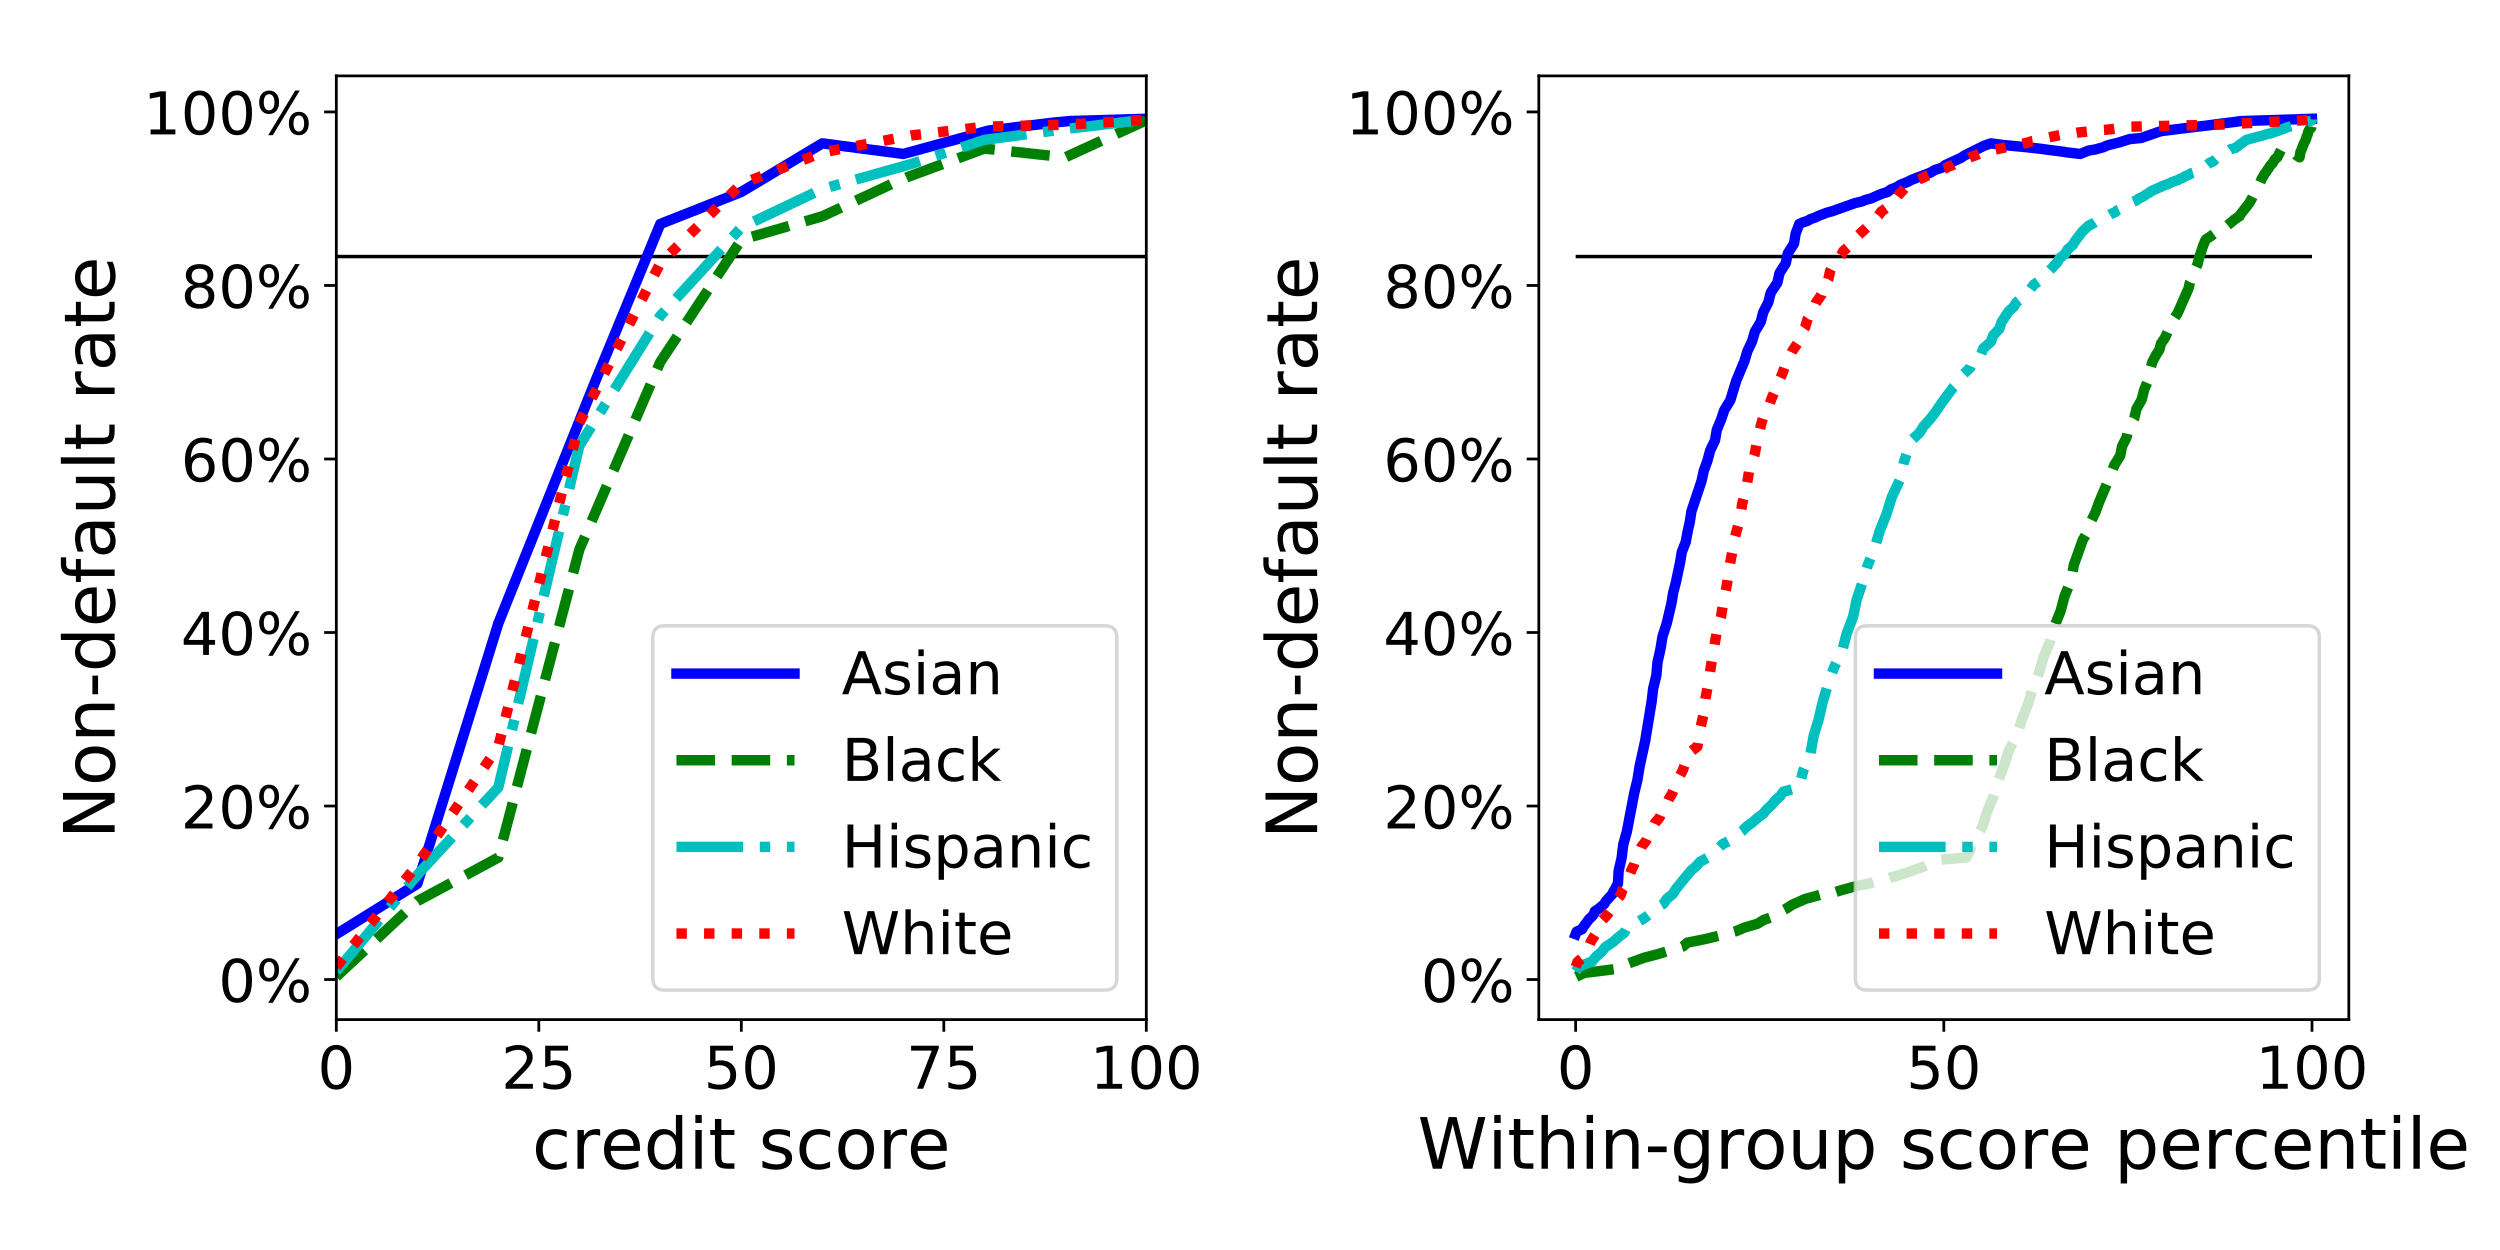 <?xml version="1.0" encoding="utf-8" standalone="no"?>
<!DOCTYPE svg PUBLIC "-//W3C//DTD SVG 1.1//EN"
  "http://www.w3.org/Graphics/SVG/1.1/DTD/svg11.dtd">
<!-- Created with matplotlib (http://matplotlib.org/) -->
<svg height="360pt" version="1.1" viewBox="0 0 720 360" width="720pt" xmlns="http://www.w3.org/2000/svg" xmlns:xlink="http://www.w3.org/1999/xlink">
 <defs>
  <style type="text/css">
*{stroke-linecap:butt;stroke-linejoin:round;}
  </style>
 </defs>
 <g id="figure_1">
  <g id="patch_1">
   <path d="M 0 360 
L 720 360 
L 720 0 
L 0 0 
z
" style="fill:#ffffff;"/>
  </g>
  <g id="axes_1">
   <g id="patch_2">
    <path d="M 96.86 293.64 
L 330.135 293.64 
L 330.135 21.86 
L 96.86 21.86 
z
" style="fill:#ffffff;"/>
   </g>
   <g id="matplotlib.axis_1">
    <g id="xtick_1">
     <g id="line2d_1">
      <defs>
       <path d="M 0 0 
L 0 3.5 
" id="maacdd366bd" style="stroke:#000000;stroke-width:0.8;"/>
      </defs>
      <g>
       <use style="stroke:#000000;stroke-width:0.8;" x="96.86" xlink:href="#maacdd366bd" y="293.64"/>
      </g>
     </g>
     <g id="text_1">
      <!-- 0 -->
      <defs>
       <path d="M 31.781 66.406 
Q 24.172 66.406 20.328 58.906 
Q 16.5 51.422 16.5 36.375 
Q 16.5 21.391 20.328 13.891 
Q 24.172 6.391 31.781 6.391 
Q 39.453 6.391 43.281 13.891 
Q 47.125 21.391 47.125 36.375 
Q 47.125 51.422 43.281 58.906 
Q 39.453 66.406 31.781 66.406 
z
M 31.781 74.219 
Q 44.047 74.219 50.516 64.516 
Q 56.984 54.828 56.984 36.375 
Q 56.984 17.969 50.516 8.266 
Q 44.047 -1.422 31.781 -1.422 
Q 19.531 -1.422 13.062 8.266 
Q 6.594 17.969 6.594 36.375 
Q 6.594 54.828 13.062 64.516 
Q 19.531 74.219 31.781 74.219 
z
" id="DejaVuSans-30"/>
      </defs>
      <g transform="translate(91.452 313.557)scale(0.17 -0.17)">
       <use xlink:href="#DejaVuSans-30"/>
      </g>
     </g>
    </g>
    <g id="xtick_2">
     <g id="line2d_2">
      <g>
       <use style="stroke:#000000;stroke-width:0.8;" x="155.179" xlink:href="#maacdd366bd" y="293.64"/>
      </g>
     </g>
     <g id="text_2">
      <!-- 25 -->
      <defs>
       <path d="M 19.188 8.297 
L 53.609 8.297 
L 53.609 0 
L 7.328 0 
L 7.328 8.297 
Q 12.938 14.109 22.625 23.891 
Q 32.328 33.688 34.812 36.531 
Q 39.547 41.844 41.422 45.531 
Q 43.312 49.219 43.312 52.781 
Q 43.312 58.594 39.234 62.25 
Q 35.156 65.922 28.609 65.922 
Q 23.969 65.922 18.812 64.312 
Q 13.672 62.703 7.812 59.422 
L 7.812 69.391 
Q 13.766 71.781 18.938 73 
Q 24.125 74.219 28.422 74.219 
Q 39.75 74.219 46.484 68.547 
Q 53.219 62.891 53.219 53.422 
Q 53.219 48.922 51.531 44.891 
Q 49.859 40.875 45.406 35.406 
Q 44.188 33.984 37.641 27.219 
Q 31.109 20.453 19.188 8.297 
z
" id="DejaVuSans-32"/>
       <path d="M 10.797 72.906 
L 49.516 72.906 
L 49.516 64.594 
L 19.828 64.594 
L 19.828 46.734 
Q 21.969 47.469 24.109 47.828 
Q 26.266 48.188 28.422 48.188 
Q 40.625 48.188 47.75 41.5 
Q 54.891 34.812 54.891 23.391 
Q 54.891 11.625 47.562 5.094 
Q 40.234 -1.422 26.906 -1.422 
Q 22.312 -1.422 17.547 -0.641 
Q 12.797 0.141 7.719 1.703 
L 7.719 11.625 
Q 12.109 9.234 16.797 8.062 
Q 21.484 6.891 26.703 6.891 
Q 35.156 6.891 40.078 11.328 
Q 45.016 15.766 45.016 23.391 
Q 45.016 31 40.078 35.438 
Q 35.156 39.891 26.703 39.891 
Q 22.75 39.891 18.812 39.016 
Q 14.891 38.141 10.797 36.281 
z
" id="DejaVuSans-35"/>
      </defs>
      <g transform="translate(144.363 313.557)scale(0.17 -0.17)">
       <use xlink:href="#DejaVuSans-32"/>
       <use x="63.623" xlink:href="#DejaVuSans-35"/>
      </g>
     </g>
    </g>
    <g id="xtick_3">
     <g id="line2d_3">
      <g>
       <use style="stroke:#000000;stroke-width:0.8;" x="213.498" xlink:href="#maacdd366bd" y="293.64"/>
      </g>
     </g>
     <g id="text_3">
      <!-- 50 -->
      <g transform="translate(202.681 313.557)scale(0.17 -0.17)">
       <use xlink:href="#DejaVuSans-35"/>
       <use x="63.623" xlink:href="#DejaVuSans-30"/>
      </g>
     </g>
    </g>
    <g id="xtick_4">
     <g id="line2d_4">
      <g>
       <use style="stroke:#000000;stroke-width:0.8;" x="271.817" xlink:href="#maacdd366bd" y="293.64"/>
      </g>
     </g>
     <g id="text_4">
      <!-- 75 -->
      <defs>
       <path d="M 8.203 72.906 
L 55.078 72.906 
L 55.078 68.703 
L 28.609 0 
L 18.312 0 
L 43.219 64.594 
L 8.203 64.594 
z
" id="DejaVuSans-37"/>
      </defs>
      <g transform="translate(261 313.557)scale(0.17 -0.17)">
       <use xlink:href="#DejaVuSans-37"/>
       <use x="63.623" xlink:href="#DejaVuSans-35"/>
      </g>
     </g>
    </g>
    <g id="xtick_5">
     <g id="line2d_5">
      <g>
       <use style="stroke:#000000;stroke-width:0.8;" x="330.135" xlink:href="#maacdd366bd" y="293.64"/>
      </g>
     </g>
     <g id="text_5">
      <!-- 100 -->
      <defs>
       <path d="M 12.406 8.297 
L 28.516 8.297 
L 28.516 63.922 
L 10.984 60.406 
L 10.984 69.391 
L 28.422 72.906 
L 38.281 72.906 
L 38.281 8.297 
L 54.391 8.297 
L 54.391 0 
L 12.406 0 
z
" id="DejaVuSans-31"/>
      </defs>
      <g transform="translate(313.911 313.557)scale(0.17 -0.17)">
       <use xlink:href="#DejaVuSans-31"/>
       <use x="63.623" xlink:href="#DejaVuSans-30"/>
       <use x="127.246" xlink:href="#DejaVuSans-30"/>
      </g>
     </g>
    </g>
    <g id="text_6">
     <!-- credit score -->
     <defs>
      <path d="M 48.781 52.594 
L 48.781 44.188 
Q 44.969 46.297 41.141 47.344 
Q 37.312 48.391 33.406 48.391 
Q 24.656 48.391 19.812 42.844 
Q 14.984 37.312 14.984 27.297 
Q 14.984 17.281 19.812 11.734 
Q 24.656 6.203 33.406 6.203 
Q 37.312 6.203 41.141 7.25 
Q 44.969 8.297 48.781 10.406 
L 48.781 2.094 
Q 45.016 0.344 40.984 -0.531 
Q 36.969 -1.422 32.422 -1.422 
Q 20.062 -1.422 12.781 6.344 
Q 5.516 14.109 5.516 27.297 
Q 5.516 40.672 12.859 48.328 
Q 20.219 56 33.016 56 
Q 37.156 56 41.109 55.141 
Q 45.062 54.297 48.781 52.594 
z
" id="DejaVuSans-63"/>
      <path d="M 41.109 46.297 
Q 39.594 47.172 37.812 47.578 
Q 36.031 48 33.891 48 
Q 26.266 48 22.188 43.047 
Q 18.109 38.094 18.109 28.812 
L 18.109 0 
L 9.078 0 
L 9.078 54.688 
L 18.109 54.688 
L 18.109 46.188 
Q 20.953 51.172 25.484 53.578 
Q 30.031 56 36.531 56 
Q 37.453 56 38.578 55.875 
Q 39.703 55.766 41.062 55.516 
z
" id="DejaVuSans-72"/>
      <path d="M 56.203 29.594 
L 56.203 25.203 
L 14.891 25.203 
Q 15.484 15.922 20.484 11.062 
Q 25.484 6.203 34.422 6.203 
Q 39.594 6.203 44.453 7.469 
Q 49.312 8.734 54.109 11.281 
L 54.109 2.781 
Q 49.266 0.734 44.188 -0.344 
Q 39.109 -1.422 33.891 -1.422 
Q 20.797 -1.422 13.156 6.188 
Q 5.516 13.812 5.516 26.812 
Q 5.516 40.234 12.766 48.109 
Q 20.016 56 32.328 56 
Q 43.359 56 49.781 48.891 
Q 56.203 41.797 56.203 29.594 
z
M 47.219 32.234 
Q 47.125 39.594 43.094 43.984 
Q 39.062 48.391 32.422 48.391 
Q 24.906 48.391 20.391 44.141 
Q 15.875 39.891 15.188 32.172 
z
" id="DejaVuSans-65"/>
      <path d="M 45.406 46.391 
L 45.406 75.984 
L 54.391 75.984 
L 54.391 0 
L 45.406 0 
L 45.406 8.203 
Q 42.578 3.328 38.25 0.953 
Q 33.938 -1.422 27.875 -1.422 
Q 17.969 -1.422 11.734 6.484 
Q 5.516 14.406 5.516 27.297 
Q 5.516 40.188 11.734 48.094 
Q 17.969 56 27.875 56 
Q 33.938 56 38.25 53.625 
Q 42.578 51.266 45.406 46.391 
z
M 14.797 27.297 
Q 14.797 17.391 18.875 11.75 
Q 22.953 6.109 30.078 6.109 
Q 37.203 6.109 41.297 11.75 
Q 45.406 17.391 45.406 27.297 
Q 45.406 37.203 41.297 42.844 
Q 37.203 48.484 30.078 48.484 
Q 22.953 48.484 18.875 42.844 
Q 14.797 37.203 14.797 27.297 
z
" id="DejaVuSans-64"/>
      <path d="M 9.422 54.688 
L 18.406 54.688 
L 18.406 0 
L 9.422 0 
z
M 9.422 75.984 
L 18.406 75.984 
L 18.406 64.594 
L 9.422 64.594 
z
" id="DejaVuSans-69"/>
      <path d="M 18.312 70.219 
L 18.312 54.688 
L 36.812 54.688 
L 36.812 47.703 
L 18.312 47.703 
L 18.312 18.016 
Q 18.312 11.328 20.141 9.422 
Q 21.969 7.516 27.594 7.516 
L 36.812 7.516 
L 36.812 0 
L 27.594 0 
Q 17.188 0 13.234 3.875 
Q 9.281 7.766 9.281 18.016 
L 9.281 47.703 
L 2.688 47.703 
L 2.688 54.688 
L 9.281 54.688 
L 9.281 70.219 
z
" id="DejaVuSans-74"/>
      <path id="DejaVuSans-20"/>
      <path d="M 44.281 53.078 
L 44.281 44.578 
Q 40.484 46.531 36.375 47.5 
Q 32.281 48.484 27.875 48.484 
Q 21.188 48.484 17.844 46.438 
Q 14.5 44.391 14.5 40.281 
Q 14.5 37.156 16.891 35.375 
Q 19.281 33.594 26.516 31.984 
L 29.594 31.297 
Q 39.156 29.25 43.188 25.516 
Q 47.219 21.781 47.219 15.094 
Q 47.219 7.469 41.188 3.016 
Q 35.156 -1.422 24.609 -1.422 
Q 20.219 -1.422 15.453 -0.562 
Q 10.688 0.297 5.422 2 
L 5.422 11.281 
Q 10.406 8.688 15.234 7.391 
Q 20.062 6.109 24.812 6.109 
Q 31.156 6.109 34.562 8.281 
Q 37.984 10.453 37.984 14.406 
Q 37.984 18.062 35.516 20.016 
Q 33.062 21.969 24.703 23.781 
L 21.578 24.516 
Q 13.234 26.266 9.516 29.906 
Q 5.812 33.547 5.812 39.891 
Q 5.812 47.609 11.281 51.797 
Q 16.75 56 26.812 56 
Q 31.781 56 36.172 55.266 
Q 40.578 54.547 44.281 53.078 
z
" id="DejaVuSans-73"/>
      <path d="M 30.609 48.391 
Q 23.391 48.391 19.188 42.75 
Q 14.984 37.109 14.984 27.297 
Q 14.984 17.484 19.156 11.844 
Q 23.344 6.203 30.609 6.203 
Q 37.797 6.203 41.984 11.859 
Q 46.188 17.531 46.188 27.297 
Q 46.188 37.016 41.984 42.703 
Q 37.797 48.391 30.609 48.391 
z
M 30.609 56 
Q 42.328 56 49.016 48.375 
Q 55.719 40.766 55.719 27.297 
Q 55.719 13.875 49.016 6.219 
Q 42.328 -1.422 30.609 -1.422 
Q 18.844 -1.422 12.172 6.219 
Q 5.516 13.875 5.516 27.297 
Q 5.516 40.766 12.172 48.375 
Q 18.844 56 30.609 56 
z
" id="DejaVuSans-6f"/>
     </defs>
     <g transform="translate(153.244 336.594)scale(0.204 -0.204)">
      <use xlink:href="#DejaVuSans-63"/>
      <use x="54.98" xlink:href="#DejaVuSans-72"/>
      <use x="96.062" xlink:href="#DejaVuSans-65"/>
      <use x="157.586" xlink:href="#DejaVuSans-64"/>
      <use x="221.062" xlink:href="#DejaVuSans-69"/>
      <use x="248.846" xlink:href="#DejaVuSans-74"/>
      <use x="288.055" xlink:href="#DejaVuSans-20"/>
      <use x="319.842" xlink:href="#DejaVuSans-73"/>
      <use x="371.941" xlink:href="#DejaVuSans-63"/>
      <use x="426.922" xlink:href="#DejaVuSans-6f"/>
      <use x="488.104" xlink:href="#DejaVuSans-72"/>
      <use x="529.186" xlink:href="#DejaVuSans-65"/>
     </g>
    </g>
   </g>
   <g id="matplotlib.axis_2">
    <g id="ytick_1">
     <g id="line2d_6">
      <defs>
       <path d="M 0 0 
L -3.5 0 
" id="m1c678bcb5b" style="stroke:#000000;stroke-width:0.8;"/>
      </defs>
      <g>
       <use style="stroke:#000000;stroke-width:0.8;" x="96.86" xlink:href="#m1c678bcb5b" y="282.111"/>
      </g>
     </g>
     <g id="text_7">
      <!-- 0% -->
      <defs>
       <path d="M 72.703 32.078 
Q 68.453 32.078 66.031 28.469 
Q 63.625 24.859 63.625 18.406 
Q 63.625 12.062 66.031 8.422 
Q 68.453 4.781 72.703 4.781 
Q 76.859 4.781 79.266 8.422 
Q 81.688 12.062 81.688 18.406 
Q 81.688 24.812 79.266 28.438 
Q 76.859 32.078 72.703 32.078 
z
M 72.703 38.281 
Q 80.422 38.281 84.953 32.906 
Q 89.5 27.547 89.5 18.406 
Q 89.5 9.281 84.938 3.922 
Q 80.375 -1.422 72.703 -1.422 
Q 64.891 -1.422 60.344 3.922 
Q 55.812 9.281 55.812 18.406 
Q 55.812 27.594 60.375 32.938 
Q 64.938 38.281 72.703 38.281 
z
M 22.312 68.016 
Q 18.109 68.016 15.688 64.375 
Q 13.281 60.75 13.281 54.391 
Q 13.281 47.953 15.672 44.328 
Q 18.062 40.719 22.312 40.719 
Q 26.562 40.719 28.969 44.328 
Q 31.391 47.953 31.391 54.391 
Q 31.391 60.688 28.953 64.344 
Q 26.516 68.016 22.312 68.016 
z
M 66.406 74.219 
L 74.219 74.219 
L 28.609 -1.422 
L 20.797 -1.422 
z
M 22.312 74.219 
Q 30.031 74.219 34.609 68.875 
Q 39.203 63.531 39.203 54.391 
Q 39.203 45.172 34.641 39.844 
Q 30.078 34.516 22.312 34.516 
Q 14.547 34.516 10.031 39.859 
Q 5.516 45.219 5.516 54.391 
Q 5.516 63.484 10.047 68.844 
Q 14.594 74.219 22.312 74.219 
z
" id="DejaVuSans-25"/>
      </defs>
      <g transform="translate(62.891 288.57)scale(0.17 -0.17)">
       <use xlink:href="#DejaVuSans-30"/>
       <use x="63.623" xlink:href="#DejaVuSans-25"/>
      </g>
     </g>
    </g>
    <g id="ytick_2">
     <g id="line2d_7">
      <g>
       <use style="stroke:#000000;stroke-width:0.8;" x="96.86" xlink:href="#m1c678bcb5b" y="232.137"/>
      </g>
     </g>
     <g id="text_8">
      <!-- 20% -->
      <g transform="translate(52.075 238.595)scale(0.17 -0.17)">
       <use xlink:href="#DejaVuSans-32"/>
       <use x="63.623" xlink:href="#DejaVuSans-30"/>
       <use x="127.246" xlink:href="#DejaVuSans-25"/>
      </g>
     </g>
    </g>
    <g id="ytick_3">
     <g id="line2d_8">
      <g>
       <use style="stroke:#000000;stroke-width:0.8;" x="96.86" xlink:href="#m1c678bcb5b" y="182.162"/>
      </g>
     </g>
     <g id="text_9">
      <!-- 40% -->
      <defs>
       <path d="M 37.797 64.312 
L 12.891 25.391 
L 37.797 25.391 
z
M 35.203 72.906 
L 47.609 72.906 
L 47.609 25.391 
L 58.016 25.391 
L 58.016 17.188 
L 47.609 17.188 
L 47.609 0 
L 37.797 0 
L 37.797 17.188 
L 4.891 17.188 
L 4.891 26.703 
z
" id="DejaVuSans-34"/>
      </defs>
      <g transform="translate(52.075 188.621)scale(0.17 -0.17)">
       <use xlink:href="#DejaVuSans-34"/>
       <use x="63.623" xlink:href="#DejaVuSans-30"/>
       <use x="127.246" xlink:href="#DejaVuSans-25"/>
      </g>
     </g>
    </g>
    <g id="ytick_4">
     <g id="line2d_9">
      <g>
       <use style="stroke:#000000;stroke-width:0.8;" x="96.86" xlink:href="#m1c678bcb5b" y="132.188"/>
      </g>
     </g>
     <g id="text_10">
      <!-- 60% -->
      <defs>
       <path d="M 33.016 40.375 
Q 26.375 40.375 22.484 35.828 
Q 18.609 31.297 18.609 23.391 
Q 18.609 15.531 22.484 10.953 
Q 26.375 6.391 33.016 6.391 
Q 39.656 6.391 43.531 10.953 
Q 47.406 15.531 47.406 23.391 
Q 47.406 31.297 43.531 35.828 
Q 39.656 40.375 33.016 40.375 
z
M 52.594 71.297 
L 52.594 62.312 
Q 48.875 64.062 45.094 64.984 
Q 41.312 65.922 37.594 65.922 
Q 27.828 65.922 22.672 59.328 
Q 17.531 52.734 16.797 39.406 
Q 19.672 43.656 24.016 45.922 
Q 28.375 48.188 33.594 48.188 
Q 44.578 48.188 50.953 41.516 
Q 57.328 34.859 57.328 23.391 
Q 57.328 12.156 50.688 5.359 
Q 44.047 -1.422 33.016 -1.422 
Q 20.359 -1.422 13.672 8.266 
Q 6.984 17.969 6.984 36.375 
Q 6.984 53.656 15.188 63.938 
Q 23.391 74.219 37.203 74.219 
Q 40.922 74.219 44.703 73.484 
Q 48.484 72.75 52.594 71.297 
z
" id="DejaVuSans-36"/>
      </defs>
      <g transform="translate(52.075 138.647)scale(0.17 -0.17)">
       <use xlink:href="#DejaVuSans-36"/>
       <use x="63.623" xlink:href="#DejaVuSans-30"/>
       <use x="127.246" xlink:href="#DejaVuSans-25"/>
      </g>
     </g>
    </g>
    <g id="ytick_5">
     <g id="line2d_10">
      <g>
       <use style="stroke:#000000;stroke-width:0.8;" x="96.86" xlink:href="#m1c678bcb5b" y="82.214"/>
      </g>
     </g>
     <g id="text_11">
      <!-- 80% -->
      <defs>
       <path d="M 31.781 34.625 
Q 24.75 34.625 20.719 30.859 
Q 16.703 27.094 16.703 20.516 
Q 16.703 13.922 20.719 10.156 
Q 24.75 6.391 31.781 6.391 
Q 38.812 6.391 42.859 10.172 
Q 46.922 13.969 46.922 20.516 
Q 46.922 27.094 42.891 30.859 
Q 38.875 34.625 31.781 34.625 
z
M 21.922 38.812 
Q 15.578 40.375 12.031 44.719 
Q 8.5 49.078 8.5 55.328 
Q 8.5 64.062 14.719 69.141 
Q 20.953 74.219 31.781 74.219 
Q 42.672 74.219 48.875 69.141 
Q 55.078 64.062 55.078 55.328 
Q 55.078 49.078 51.531 44.719 
Q 48 40.375 41.703 38.812 
Q 48.828 37.156 52.797 32.312 
Q 56.781 27.484 56.781 20.516 
Q 56.781 9.906 50.312 4.234 
Q 43.844 -1.422 31.781 -1.422 
Q 19.734 -1.422 13.25 4.234 
Q 6.781 9.906 6.781 20.516 
Q 6.781 27.484 10.781 32.312 
Q 14.797 37.156 21.922 38.812 
z
M 18.312 54.391 
Q 18.312 48.734 21.844 45.562 
Q 25.391 42.391 31.781 42.391 
Q 38.141 42.391 41.719 45.562 
Q 45.312 48.734 45.312 54.391 
Q 45.312 60.062 41.719 63.234 
Q 38.141 66.406 31.781 66.406 
Q 25.391 66.406 21.844 63.234 
Q 18.312 60.062 18.312 54.391 
z
" id="DejaVuSans-38"/>
      </defs>
      <g transform="translate(52.075 88.673)scale(0.17 -0.17)">
       <use xlink:href="#DejaVuSans-38"/>
       <use x="63.623" xlink:href="#DejaVuSans-30"/>
       <use x="127.246" xlink:href="#DejaVuSans-25"/>
      </g>
     </g>
    </g>
    <g id="ytick_6">
     <g id="line2d_11">
      <g>
       <use style="stroke:#000000;stroke-width:0.8;" x="96.86" xlink:href="#m1c678bcb5b" y="32.24"/>
      </g>
     </g>
     <g id="text_12">
      <!-- 100% -->
      <g transform="translate(41.259 38.698)scale(0.17 -0.17)">
       <use xlink:href="#DejaVuSans-31"/>
       <use x="63.623" xlink:href="#DejaVuSans-30"/>
       <use x="127.246" xlink:href="#DejaVuSans-30"/>
       <use x="190.869" xlink:href="#DejaVuSans-25"/>
      </g>
     </g>
    </g>
    <g id="text_13">
     <!-- Non-default rate -->
     <defs>
      <path d="M 9.812 72.906 
L 23.094 72.906 
L 55.422 11.922 
L 55.422 72.906 
L 64.984 72.906 
L 64.984 0 
L 51.703 0 
L 19.391 60.984 
L 19.391 0 
L 9.812 0 
z
" id="DejaVuSans-4e"/>
      <path d="M 54.891 33.016 
L 54.891 0 
L 45.906 0 
L 45.906 32.719 
Q 45.906 40.484 42.875 44.328 
Q 39.844 48.188 33.797 48.188 
Q 26.516 48.188 22.312 43.547 
Q 18.109 38.922 18.109 30.906 
L 18.109 0 
L 9.078 0 
L 9.078 54.688 
L 18.109 54.688 
L 18.109 46.188 
Q 21.344 51.125 25.703 53.562 
Q 30.078 56 35.797 56 
Q 45.219 56 50.047 50.172 
Q 54.891 44.344 54.891 33.016 
z
" id="DejaVuSans-6e"/>
      <path d="M 4.891 31.391 
L 31.203 31.391 
L 31.203 23.391 
L 4.891 23.391 
z
" id="DejaVuSans-2d"/>
      <path d="M 37.109 75.984 
L 37.109 68.5 
L 28.516 68.5 
Q 23.688 68.5 21.797 66.547 
Q 19.922 64.594 19.922 59.516 
L 19.922 54.688 
L 34.719 54.688 
L 34.719 47.703 
L 19.922 47.703 
L 19.922 0 
L 10.891 0 
L 10.891 47.703 
L 2.297 47.703 
L 2.297 54.688 
L 10.891 54.688 
L 10.891 58.5 
Q 10.891 67.625 15.141 71.797 
Q 19.391 75.984 28.609 75.984 
z
" id="DejaVuSans-66"/>
      <path d="M 34.281 27.484 
Q 23.391 27.484 19.188 25 
Q 14.984 22.516 14.984 16.5 
Q 14.984 11.719 18.141 8.906 
Q 21.297 6.109 26.703 6.109 
Q 34.188 6.109 38.703 11.406 
Q 43.219 16.703 43.219 25.484 
L 43.219 27.484 
z
M 52.203 31.203 
L 52.203 0 
L 43.219 0 
L 43.219 8.297 
Q 40.141 3.328 35.547 0.953 
Q 30.953 -1.422 24.312 -1.422 
Q 15.922 -1.422 10.953 3.297 
Q 6 8.016 6 15.922 
Q 6 25.141 12.172 29.828 
Q 18.359 34.516 30.609 34.516 
L 43.219 34.516 
L 43.219 35.406 
Q 43.219 41.609 39.141 45 
Q 35.062 48.391 27.688 48.391 
Q 23 48.391 18.547 47.266 
Q 14.109 46.141 10.016 43.891 
L 10.016 52.203 
Q 14.938 54.109 19.578 55.047 
Q 24.219 56 28.609 56 
Q 40.484 56 46.344 49.844 
Q 52.203 43.703 52.203 31.203 
z
" id="DejaVuSans-61"/>
      <path d="M 8.5 21.578 
L 8.5 54.688 
L 17.484 54.688 
L 17.484 21.922 
Q 17.484 14.156 20.5 10.266 
Q 23.531 6.391 29.594 6.391 
Q 36.859 6.391 41.078 11.031 
Q 45.312 15.672 45.312 23.688 
L 45.312 54.688 
L 54.297 54.688 
L 54.297 0 
L 45.312 0 
L 45.312 8.406 
Q 42.047 3.422 37.719 1 
Q 33.406 -1.422 27.688 -1.422 
Q 18.266 -1.422 13.375 4.438 
Q 8.5 10.297 8.5 21.578 
z
M 31.109 56 
z
" id="DejaVuSans-75"/>
      <path d="M 9.422 75.984 
L 18.406 75.984 
L 18.406 0 
L 9.422 0 
z
" id="DejaVuSans-6c"/>
     </defs>
     <g transform="translate(33.016 241.616)rotate(-90)scale(0.204 -0.204)">
      <use xlink:href="#DejaVuSans-4e"/>
      <use x="74.805" xlink:href="#DejaVuSans-6f"/>
      <use x="135.986" xlink:href="#DejaVuSans-6e"/>
      <use x="199.365" xlink:href="#DejaVuSans-2d"/>
      <use x="235.449" xlink:href="#DejaVuSans-64"/>
      <use x="298.926" xlink:href="#DejaVuSans-65"/>
      <use x="360.449" xlink:href="#DejaVuSans-66"/>
      <use x="395.654" xlink:href="#DejaVuSans-61"/>
      <use x="456.934" xlink:href="#DejaVuSans-75"/>
      <use x="520.312" xlink:href="#DejaVuSans-6c"/>
      <use x="548.096" xlink:href="#DejaVuSans-74"/>
      <use x="587.305" xlink:href="#DejaVuSans-20"/>
      <use x="619.092" xlink:href="#DejaVuSans-72"/>
      <use x="660.205" xlink:href="#DejaVuSans-61"/>
      <use x="721.484" xlink:href="#DejaVuSans-74"/>
      <use x="760.693" xlink:href="#DejaVuSans-65"/>
     </g>
    </g>
   </g>
   <g id="LineCollection_1">
    <path clip-path="url(#p7f3b966f11)" d="M 96.86 73.885 
L 330.135 73.885 
" style="fill:none;stroke:#000000;"/>
   </g>
   <g id="line2d_12">
    <path clip-path="url(#p7f3b966f11)" d="M 96.86 269.043 
L 120.188 254.525 
L 143.515 179.539 
L 171.508 109.65 
L 190.17 64.498 
L 201.834 59.9 
L 211.165 56.202 
L 213.498 55.278 
L 236.825 41.285 
L 242.657 42.06 
L 260.153 44.333 
L 284.647 37.612 
L 303.309 35.313 
L 307.974 34.863 
L 320.804 34.488 
L 328.969 34.239 
L 330.135 34.214 
L 330.135 34.214 
" style="fill:none;stroke:#0000ff;stroke-linecap:square;stroke-width:3;"/>
   </g>
   <g id="line2d_13">
    <path clip-path="url(#p7f3b966f11)" d="M 96.86 281.286 
L 113.189 266.044 
L 120.188 259.523 
L 143.515 246.979 
L 166.843 158.3 
L 190.17 104.228 
L 213.498 69.046 
L 223.995 66.022 
L 235.659 62.624 
L 236.825 62.299 
L 256.654 53.054 
L 261.319 51.005 
L 276.482 45.383 
L 283.48 42.784 
L 306.808 45.308 
L 314.972 41.56 
L 330.135 34.638 
L 330.135 34.638 
" style="fill:none;stroke:#008000;stroke-dasharray:11.1,4.8;stroke-dashoffset:0;stroke-width:3;"/>
   </g>
   <g id="line2d_14">
    <path clip-path="url(#p7f3b966f11)" d="M 96.86 279.737 
L 116.688 256.099 
L 121.354 250.677 
L 141.182 229.288 
L 143.515 226.764 
L 166.843 128.415 
L 190.17 90.934 
L 198.335 82.039 
L 213.498 65.498 
L 236.825 54.428 
L 262.485 47.207 
L 276.482 42.609 
L 283.48 40.286 
L 304.475 37.487 
L 309.141 36.887 
L 318.472 35.788 
L 328.969 34.538 
L 330.135 34.414 
L 330.135 34.414 
" style="fill:none;stroke:#00bfbf;stroke-dasharray:19.2,4.8,3,4.8;stroke-dashoffset:0;stroke-width:3;"/>
   </g>
   <g id="line2d_15">
    <path clip-path="url(#p7f3b966f11)" d="M 96.86 278.463 
L 120.188 248.953 
L 143.515 214.996 
L 166.843 121.794 
L 178.506 98.78 
L 190.17 75.767 
L 209.999 56.377 
L 213.498 52.979 
L 219.33 50.705 
L 236.825 43.909 
L 262.485 39.011 
L 270.65 38.037 
L 283.48 36.487 
L 306.808 35.913 
L 330.135 34.488 
L 330.135 34.488 
" style="fill:none;stroke:#ff0000;stroke-dasharray:3,4.95;stroke-dashoffset:0;stroke-width:3;"/>
   </g>
   <g id="patch_3">
    <path d="M 96.86 293.64 
L 96.86 21.86 
" style="fill:none;stroke:#000000;stroke-linecap:square;stroke-linejoin:miter;stroke-width:0.8;"/>
   </g>
   <g id="patch_4">
    <path d="M 330.135 293.64 
L 330.135 21.86 
" style="fill:none;stroke:#000000;stroke-linecap:square;stroke-linejoin:miter;stroke-width:0.8;"/>
   </g>
   <g id="patch_5">
    <path d="M 96.86 293.64 
L 330.135 293.64 
" style="fill:none;stroke:#000000;stroke-linecap:square;stroke-linejoin:miter;stroke-width:0.8;"/>
   </g>
   <g id="patch_6">
    <path d="M 96.86 21.86 
L 330.135 21.86 
" style="fill:none;stroke:#000000;stroke-linecap:square;stroke-linejoin:miter;stroke-width:0.8;"/>
   </g>
   <g id="legend_1">
    <g id="patch_7">
     <path d="M 191.418 285.14 
L 318.235 285.14 
Q 321.635 285.14 321.635 281.74 
L 321.635 183.629 
Q 321.635 180.229 318.235 180.229 
L 191.418 180.229 
Q 188.018 180.229 188.018 183.629 
L 188.018 281.74 
Q 188.018 285.14 191.418 285.14 
z
" style="fill:#ffffff;opacity:0.8;stroke:#cccccc;stroke-linejoin:miter;"/>
    </g>
    <g id="line2d_16">
     <path d="M 194.818 193.996 
L 228.818 193.996 
" style="fill:none;stroke:#0000ff;stroke-linecap:square;stroke-width:3;"/>
    </g>
    <g id="line2d_17"/>
    <g id="text_14">
     <!-- Asian -->
     <defs>
      <path d="M 34.188 63.188 
L 20.797 26.906 
L 47.609 26.906 
z
M 28.609 72.906 
L 39.797 72.906 
L 67.578 0 
L 57.328 0 
L 50.688 18.703 
L 17.828 18.703 
L 11.188 0 
L 0.781 0 
z
" id="DejaVuSans-41"/>
     </defs>
     <g transform="translate(242.418 199.946)scale(0.17 -0.17)">
      <use xlink:href="#DejaVuSans-41"/>
      <use x="68.408" xlink:href="#DejaVuSans-73"/>
      <use x="120.508" xlink:href="#DejaVuSans-69"/>
      <use x="148.291" xlink:href="#DejaVuSans-61"/>
      <use x="209.57" xlink:href="#DejaVuSans-6e"/>
     </g>
    </g>
    <g id="line2d_18">
     <path d="M 194.818 218.949 
L 228.818 218.949 
" style="fill:none;stroke:#008000;stroke-dasharray:11.1,4.8;stroke-dashoffset:0;stroke-width:3;"/>
    </g>
    <g id="line2d_19"/>
    <g id="text_15">
     <!-- Black -->
     <defs>
      <path d="M 19.672 34.812 
L 19.672 8.109 
L 35.5 8.109 
Q 43.453 8.109 47.281 11.406 
Q 51.125 14.703 51.125 21.484 
Q 51.125 28.328 47.281 31.562 
Q 43.453 34.812 35.5 34.812 
z
M 19.672 64.797 
L 19.672 42.828 
L 34.281 42.828 
Q 41.5 42.828 45.031 45.531 
Q 48.578 48.25 48.578 53.812 
Q 48.578 59.328 45.031 62.062 
Q 41.5 64.797 34.281 64.797 
z
M 9.812 72.906 
L 35.016 72.906 
Q 46.297 72.906 52.391 68.219 
Q 58.5 63.531 58.5 54.891 
Q 58.5 48.188 55.375 44.234 
Q 52.25 40.281 46.188 39.312 
Q 53.469 37.75 57.5 32.781 
Q 61.531 27.828 61.531 20.406 
Q 61.531 10.641 54.891 5.312 
Q 48.25 0 35.984 0 
L 9.812 0 
z
" id="DejaVuSans-42"/>
      <path d="M 9.078 75.984 
L 18.109 75.984 
L 18.109 31.109 
L 44.922 54.688 
L 56.391 54.688 
L 27.391 29.109 
L 57.625 0 
L 45.906 0 
L 18.109 26.703 
L 18.109 0 
L 9.078 0 
z
" id="DejaVuSans-6b"/>
     </defs>
     <g transform="translate(242.418 224.899)scale(0.17 -0.17)">
      <use xlink:href="#DejaVuSans-42"/>
      <use x="68.604" xlink:href="#DejaVuSans-6c"/>
      <use x="96.387" xlink:href="#DejaVuSans-61"/>
      <use x="157.666" xlink:href="#DejaVuSans-63"/>
      <use x="212.646" xlink:href="#DejaVuSans-6b"/>
     </g>
    </g>
    <g id="line2d_20">
     <path d="M 194.818 243.902 
L 228.818 243.902 
" style="fill:none;stroke:#00bfbf;stroke-dasharray:19.2,4.8,3,4.8;stroke-dashoffset:0;stroke-width:3;"/>
    </g>
    <g id="line2d_21"/>
    <g id="text_16">
     <!-- Hispanic -->
     <defs>
      <path d="M 9.812 72.906 
L 19.672 72.906 
L 19.672 43.016 
L 55.516 43.016 
L 55.516 72.906 
L 65.375 72.906 
L 65.375 0 
L 55.516 0 
L 55.516 34.719 
L 19.672 34.719 
L 19.672 0 
L 9.812 0 
z
" id="DejaVuSans-48"/>
      <path d="M 18.109 8.203 
L 18.109 -20.797 
L 9.078 -20.797 
L 9.078 54.688 
L 18.109 54.688 
L 18.109 46.391 
Q 20.953 51.266 25.266 53.625 
Q 29.594 56 35.594 56 
Q 45.562 56 51.781 48.094 
Q 58.016 40.188 58.016 27.297 
Q 58.016 14.406 51.781 6.484 
Q 45.562 -1.422 35.594 -1.422 
Q 29.594 -1.422 25.266 0.953 
Q 20.953 3.328 18.109 8.203 
z
M 48.688 27.297 
Q 48.688 37.203 44.609 42.844 
Q 40.531 48.484 33.406 48.484 
Q 26.266 48.484 22.188 42.844 
Q 18.109 37.203 18.109 27.297 
Q 18.109 17.391 22.188 11.75 
Q 26.266 6.109 33.406 6.109 
Q 40.531 6.109 44.609 11.75 
Q 48.688 17.391 48.688 27.297 
z
" id="DejaVuSans-70"/>
     </defs>
     <g transform="translate(242.418 249.852)scale(0.17 -0.17)">
      <use xlink:href="#DejaVuSans-48"/>
      <use x="75.195" xlink:href="#DejaVuSans-69"/>
      <use x="102.979" xlink:href="#DejaVuSans-73"/>
      <use x="155.078" xlink:href="#DejaVuSans-70"/>
      <use x="218.555" xlink:href="#DejaVuSans-61"/>
      <use x="279.834" xlink:href="#DejaVuSans-6e"/>
      <use x="343.213" xlink:href="#DejaVuSans-69"/>
      <use x="370.996" xlink:href="#DejaVuSans-63"/>
     </g>
    </g>
    <g id="line2d_22">
     <path d="M 194.818 268.855 
L 228.818 268.855 
" style="fill:none;stroke:#ff0000;stroke-dasharray:3,4.95;stroke-dashoffset:0;stroke-width:3;"/>
    </g>
    <g id="line2d_23"/>
    <g id="text_17">
     <!-- White -->
     <defs>
      <path d="M 3.328 72.906 
L 13.281 72.906 
L 28.609 11.281 
L 43.891 72.906 
L 54.984 72.906 
L 70.312 11.281 
L 85.594 72.906 
L 95.609 72.906 
L 77.297 0 
L 64.891 0 
L 49.516 63.281 
L 33.984 0 
L 21.578 0 
z
" id="DejaVuSans-57"/>
      <path d="M 54.891 33.016 
L 54.891 0 
L 45.906 0 
L 45.906 32.719 
Q 45.906 40.484 42.875 44.328 
Q 39.844 48.188 33.797 48.188 
Q 26.516 48.188 22.312 43.547 
Q 18.109 38.922 18.109 30.906 
L 18.109 0 
L 9.078 0 
L 9.078 75.984 
L 18.109 75.984 
L 18.109 46.188 
Q 21.344 51.125 25.703 53.562 
Q 30.078 56 35.797 56 
Q 45.219 56 50.047 50.172 
Q 54.891 44.344 54.891 33.016 
z
" id="DejaVuSans-68"/>
     </defs>
     <g transform="translate(242.418 274.805)scale(0.17 -0.17)">
      <use xlink:href="#DejaVuSans-57"/>
      <use x="98.877" xlink:href="#DejaVuSans-68"/>
      <use x="162.256" xlink:href="#DejaVuSans-69"/>
      <use x="190.039" xlink:href="#DejaVuSans-74"/>
      <use x="229.248" xlink:href="#DejaVuSans-65"/>
     </g>
    </g>
   </g>
  </g>
  <g id="axes_2">
   <g id="patch_8">
    <path d="M 443.183 293.64 
L 676.458 293.64 
L 676.458 21.86 
L 443.183 21.86 
z
" style="fill:#ffffff;"/>
   </g>
   <g id="matplotlib.axis_3">
    <g id="xtick_6">
     <g id="line2d_24">
      <g>
       <use style="stroke:#000000;stroke-width:0.8;" x="453.786" xlink:href="#maacdd366bd" y="293.64"/>
      </g>
     </g>
     <g id="text_18">
      <!-- 0 -->
      <g transform="translate(448.378 313.557)scale(0.17 -0.17)">
       <use xlink:href="#DejaVuSans-30"/>
      </g>
     </g>
    </g>
    <g id="xtick_7">
     <g id="line2d_25">
      <g>
       <use style="stroke:#000000;stroke-width:0.8;" x="559.821" xlink:href="#maacdd366bd" y="293.64"/>
      </g>
     </g>
     <g id="text_19">
      <!-- 50 -->
      <g transform="translate(549.004 313.557)scale(0.17 -0.17)">
       <use xlink:href="#DejaVuSans-35"/>
       <use x="63.623" xlink:href="#DejaVuSans-30"/>
      </g>
     </g>
    </g>
    <g id="xtick_8">
     <g id="line2d_26">
      <g>
       <use style="stroke:#000000;stroke-width:0.8;" x="665.855" xlink:href="#maacdd366bd" y="293.64"/>
      </g>
     </g>
     <g id="text_20">
      <!-- 100 -->
      <g transform="translate(649.63 313.557)scale(0.17 -0.17)">
       <use xlink:href="#DejaVuSans-31"/>
       <use x="63.623" xlink:href="#DejaVuSans-30"/>
       <use x="127.246" xlink:href="#DejaVuSans-30"/>
      </g>
     </g>
    </g>
    <g id="text_21">
     <!-- Within-group score percentile -->
     <defs>
      <path d="M 45.406 27.984 
Q 45.406 37.75 41.375 43.109 
Q 37.359 48.484 30.078 48.484 
Q 22.859 48.484 18.828 43.109 
Q 14.797 37.75 14.797 27.984 
Q 14.797 18.266 18.828 12.891 
Q 22.859 7.516 30.078 7.516 
Q 37.359 7.516 41.375 12.891 
Q 45.406 18.266 45.406 27.984 
z
M 54.391 6.781 
Q 54.391 -7.172 48.188 -13.984 
Q 42 -20.797 29.203 -20.797 
Q 24.469 -20.797 20.266 -20.094 
Q 16.062 -19.391 12.109 -17.922 
L 12.109 -9.188 
Q 16.062 -11.328 19.922 -12.344 
Q 23.781 -13.375 27.781 -13.375 
Q 36.625 -13.375 41.016 -8.766 
Q 45.406 -4.156 45.406 5.172 
L 45.406 9.625 
Q 42.625 4.781 38.281 2.391 
Q 33.938 0 27.875 0 
Q 17.828 0 11.672 7.656 
Q 5.516 15.328 5.516 27.984 
Q 5.516 40.672 11.672 48.328 
Q 17.828 56 27.875 56 
Q 33.938 56 38.281 53.609 
Q 42.625 51.219 45.406 46.391 
L 45.406 54.688 
L 54.391 54.688 
z
" id="DejaVuSans-67"/>
     </defs>
     <g transform="translate(408.272 336.594)scale(0.204 -0.204)">
      <use xlink:href="#DejaVuSans-57"/>
      <use x="98.846" xlink:href="#DejaVuSans-69"/>
      <use x="126.629" xlink:href="#DejaVuSans-74"/>
      <use x="165.838" xlink:href="#DejaVuSans-68"/>
      <use x="229.217" xlink:href="#DejaVuSans-69"/>
      <use x="257" xlink:href="#DejaVuSans-6e"/>
      <use x="320.379" xlink:href="#DejaVuSans-2d"/>
      <use x="356.463" xlink:href="#DejaVuSans-67"/>
      <use x="419.939" xlink:href="#DejaVuSans-72"/>
      <use x="461.021" xlink:href="#DejaVuSans-6f"/>
      <use x="522.203" xlink:href="#DejaVuSans-75"/>
      <use x="585.582" xlink:href="#DejaVuSans-70"/>
      <use x="649.059" xlink:href="#DejaVuSans-20"/>
      <use x="680.846" xlink:href="#DejaVuSans-73"/>
      <use x="732.945" xlink:href="#DejaVuSans-63"/>
      <use x="787.926" xlink:href="#DejaVuSans-6f"/>
      <use x="849.107" xlink:href="#DejaVuSans-72"/>
      <use x="890.189" xlink:href="#DejaVuSans-65"/>
      <use x="951.713" xlink:href="#DejaVuSans-20"/>
      <use x="983.5" xlink:href="#DejaVuSans-70"/>
      <use x="1046.977" xlink:href="#DejaVuSans-65"/>
      <use x="1108.5" xlink:href="#DejaVuSans-72"/>
      <use x="1149.582" xlink:href="#DejaVuSans-63"/>
      <use x="1204.562" xlink:href="#DejaVuSans-65"/>
      <use x="1266.086" xlink:href="#DejaVuSans-6e"/>
      <use x="1329.465" xlink:href="#DejaVuSans-74"/>
      <use x="1368.674" xlink:href="#DejaVuSans-69"/>
      <use x="1396.457" xlink:href="#DejaVuSans-6c"/>
      <use x="1424.24" xlink:href="#DejaVuSans-65"/>
     </g>
    </g>
   </g>
   <g id="matplotlib.axis_4">
    <g id="ytick_7">
     <g id="line2d_27">
      <g>
       <use style="stroke:#000000;stroke-width:0.8;" x="443.183" xlink:href="#m1c678bcb5b" y="282.111"/>
      </g>
     </g>
     <g id="text_22">
      <!-- 0% -->
      <g transform="translate(409.214 288.57)scale(0.17 -0.17)">
       <use xlink:href="#DejaVuSans-30"/>
       <use x="63.623" xlink:href="#DejaVuSans-25"/>
      </g>
     </g>
    </g>
    <g id="ytick_8">
     <g id="line2d_28">
      <g>
       <use style="stroke:#000000;stroke-width:0.8;" x="443.183" xlink:href="#m1c678bcb5b" y="232.137"/>
      </g>
     </g>
     <g id="text_23">
      <!-- 20% -->
      <g transform="translate(398.398 238.595)scale(0.17 -0.17)">
       <use xlink:href="#DejaVuSans-32"/>
       <use x="63.623" xlink:href="#DejaVuSans-30"/>
       <use x="127.246" xlink:href="#DejaVuSans-25"/>
      </g>
     </g>
    </g>
    <g id="ytick_9">
     <g id="line2d_29">
      <g>
       <use style="stroke:#000000;stroke-width:0.8;" x="443.183" xlink:href="#m1c678bcb5b" y="182.162"/>
      </g>
     </g>
     <g id="text_24">
      <!-- 40% -->
      <g transform="translate(398.398 188.621)scale(0.17 -0.17)">
       <use xlink:href="#DejaVuSans-34"/>
       <use x="63.623" xlink:href="#DejaVuSans-30"/>
       <use x="127.246" xlink:href="#DejaVuSans-25"/>
      </g>
     </g>
    </g>
    <g id="ytick_10">
     <g id="line2d_30">
      <g>
       <use style="stroke:#000000;stroke-width:0.8;" x="443.183" xlink:href="#m1c678bcb5b" y="132.188"/>
      </g>
     </g>
     <g id="text_25">
      <!-- 60% -->
      <g transform="translate(398.398 138.647)scale(0.17 -0.17)">
       <use xlink:href="#DejaVuSans-36"/>
       <use x="63.623" xlink:href="#DejaVuSans-30"/>
       <use x="127.246" xlink:href="#DejaVuSans-25"/>
      </g>
     </g>
    </g>
    <g id="ytick_11">
     <g id="line2d_31">
      <g>
       <use style="stroke:#000000;stroke-width:0.8;" x="443.183" xlink:href="#m1c678bcb5b" y="82.214"/>
      </g>
     </g>
     <g id="text_26">
      <!-- 80% -->
      <g transform="translate(398.398 88.673)scale(0.17 -0.17)">
       <use xlink:href="#DejaVuSans-38"/>
       <use x="63.623" xlink:href="#DejaVuSans-30"/>
       <use x="127.246" xlink:href="#DejaVuSans-25"/>
      </g>
     </g>
    </g>
    <g id="ytick_12">
     <g id="line2d_32">
      <g>
       <use style="stroke:#000000;stroke-width:0.8;" x="443.183" xlink:href="#m1c678bcb5b" y="32.24"/>
      </g>
     </g>
     <g id="text_27">
      <!-- 100% -->
      <g transform="translate(387.581 38.698)scale(0.17 -0.17)">
       <use xlink:href="#DejaVuSans-31"/>
       <use x="63.623" xlink:href="#DejaVuSans-30"/>
       <use x="127.246" xlink:href="#DejaVuSans-30"/>
       <use x="190.869" xlink:href="#DejaVuSans-25"/>
      </g>
     </g>
    </g>
    <g id="text_28">
     <!-- Non-default rate -->
     <g transform="translate(379.339 241.616)rotate(-90)scale(0.204 -0.204)">
      <use xlink:href="#DejaVuSans-4e"/>
      <use x="74.805" xlink:href="#DejaVuSans-6f"/>
      <use x="135.986" xlink:href="#DejaVuSans-6e"/>
      <use x="199.365" xlink:href="#DejaVuSans-2d"/>
      <use x="235.449" xlink:href="#DejaVuSans-64"/>
      <use x="298.926" xlink:href="#DejaVuSans-65"/>
      <use x="360.449" xlink:href="#DejaVuSans-66"/>
      <use x="395.654" xlink:href="#DejaVuSans-61"/>
      <use x="456.934" xlink:href="#DejaVuSans-75"/>
      <use x="520.312" xlink:href="#DejaVuSans-6c"/>
      <use x="548.096" xlink:href="#DejaVuSans-74"/>
      <use x="587.305" xlink:href="#DejaVuSans-20"/>
      <use x="619.092" xlink:href="#DejaVuSans-72"/>
      <use x="660.205" xlink:href="#DejaVuSans-61"/>
      <use x="721.484" xlink:href="#DejaVuSans-74"/>
      <use x="760.693" xlink:href="#DejaVuSans-65"/>
     </g>
    </g>
   </g>
   <g id="LineCollection_2">
    <path clip-path="url(#pdc9980e2f8)" d="M 453.786 73.885 
L 665.855 73.885 
" style="fill:none;stroke:#000000;"/>
   </g>
   <g id="line2d_33">
    <path clip-path="url(#pdc9980e2f8)" d="M 453.786 269.043 
L 454.062 268.318 
L 455.652 267.593 
L 456.055 266.869 
L 457.667 264.695 
L 458.452 263.97 
L 459.046 263.246 
L 459.258 262.496 
L 460.36 261.771 
L 462.057 260.322 
L 462.439 259.598 
L 464.432 257.424 
L 464.687 256.699 
L 465.196 255.974 
L 465.514 255.25 
L 465.959 254.525 
L 466.171 250.777 
L 467.041 247.029 
L 467.486 243.281 
L 468.525 239.533 
L 470.688 228.264 
L 471.6 224.516 
L 472.194 220.768 
L 473.827 213.271 
L 475.672 202.027 
L 476.117 198.279 
L 477.029 194.531 
L 477.347 190.783 
L 478.195 187.035 
L 478.81 183.287 
L 480.019 179.539 
L 481.398 173.667 
L 481.864 170.743 
L 482.628 167.82 
L 483.879 161.948 
L 484.345 159.024 
L 485.491 156.101 
L 486.021 153.177 
L 486.678 150.229 
L 487.123 147.305 
L 490.05 138.51 
L 490.686 135.586 
L 491.747 132.663 
L 492.531 129.739 
L 493.931 126.791 
L 494.419 123.867 
L 495.627 120.944 
L 496.582 118.12 
L 498.321 115.297 
L 500.038 109.65 
L 502.392 104.003 
L 503.241 101.179 
L 504.577 98.356 
L 505.404 95.532 
L 507.079 92.709 
L 507.821 89.91 
L 509.263 87.086 
L 509.984 84.263 
L 511.872 81.439 
L 512.508 78.616 
L 514.311 75.792 
L 514.883 72.969 
L 516.686 70.145 
L 517.131 67.322 
L 518.191 64.498 
L 519.209 64.048 
L 520.673 63.574 
L 521.351 63.124 
L 522.751 62.649 
L 523.663 62.199 
L 526.059 61.275 
L 527.692 60.825 
L 534.203 58.501 
L 536.069 58.051 
L 537.193 57.602 
L 538.911 57.127 
L 540.968 56.202 
L 542.113 55.753 
L 543.661 55.278 
L 544.509 54.578 
L 546.312 53.879 
L 547.351 53.179 
L 549.196 52.479 
L 550.553 51.78 
L 556.046 49.681 
L 557.17 48.981 
L 559.29 48.281 
L 560.16 47.582 
L 564.719 45.483 
L 565.78 44.783 
L 571.378 41.985 
L 573.393 41.285 
L 576.892 41.76 
L 583.296 42.359 
L 587.432 42.809 
L 589.786 43.134 
L 594.451 43.734 
L 595.236 43.884 
L 599.096 44.333 
L 601.556 43.359 
L 603.464 43.034 
L 605.903 42.359 
L 606.497 42.035 
L 607.515 41.71 
L 610.25 41.035 
L 613.368 40.061 
L 616.676 39.736 
L 621.384 38.087 
L 622.55 37.737 
L 637.692 35.888 
L 638.328 35.763 
L 644.266 35.038 
L 645.03 34.888 
L 665.855 34.214 
L 665.855 34.214 
" style="fill:none;stroke:#0000ff;stroke-linecap:square;stroke-width:3;"/>
   </g>
   <g id="line2d_34">
    <path clip-path="url(#pdc9980e2f8)" d="M 453.935 281.286 
L 456.31 280.187 
L 465.09 279.112 
L 467.507 278.013 
L 473.445 275.839 
L 477.538 274.765 
L 484.706 272.566 
L 485.936 271.491 
L 491.365 270.392 
L 495.797 269.318 
L 499.848 268.218 
L 502.414 267.144 
L 506.146 266.044 
L 507.885 264.97 
L 510.939 263.87 
L 512.211 262.796 
L 514.417 261.696 
L 516.092 260.597 
L 519.867 258.898 
L 524.469 257.649 
L 528.244 257.024 
L 530.279 256.374 
L 534.818 255.125 
L 538.168 254.5 
L 540.204 253.875 
L 543.003 253.251 
L 544.785 252.626 
L 547.181 252.001 
L 554.307 249.478 
L 558.315 247.604 
L 566.289 246.979 
L 568.388 242.556 
L 570.933 238.109 
L 572.333 233.686 
L 574.156 229.238 
L 575.45 224.815 
L 577.21 220.368 
L 578.61 215.945 
L 581.027 211.522 
L 582.342 207.075 
L 584.102 202.652 
L 585.438 198.204 
L 587.241 193.781 
L 588.535 189.334 
L 590.337 184.911 
L 591.631 180.488 
L 593.433 176.041 
L 594.621 171.618 
L 596.466 167.17 
L 597.251 162.747 
L 599.795 155.601 
L 601.365 152.902 
L 602.192 150.204 
L 603.507 147.48 
L 604.482 144.782 
L 607.896 136.686 
L 608.914 133.962 
L 610.611 131.264 
L 611.141 128.565 
L 612.477 125.866 
L 613.071 123.143 
L 614.683 120.444 
L 615.298 117.746 
L 616.825 115.047 
L 617.482 112.348 
L 618.606 109.625 
L 619.094 106.926 
L 619.878 104.228 
L 620.79 102.478 
L 621.914 100.704 
L 622.36 98.955 
L 623.568 97.181 
L 624.353 95.432 
L 625.456 93.683 
L 626.028 91.909 
L 627.173 90.16 
L 629.485 84.888 
L 630.291 83.113 
L 630.694 81.364 
L 631.648 79.615 
L 632.093 77.841 
L 632.899 76.092 
L 633.323 74.318 
L 634.469 70.82 
L 635.232 69.046 
L 635.635 68.721 
L 636.674 68.046 
L 637.628 67.372 
L 639.473 66.347 
L 639.77 66.022 
L 640.534 65.672 
L 643.057 63.648 
L 643.397 63.299 
L 643.969 62.974 
L 644.33 62.624 
L 644.987 62.299 
L 645.242 61.749 
L 647.787 58.501 
L 648.402 57.402 
L 649.483 55.228 
L 649.653 54.703 
L 650.204 54.153 
L 650.565 53.054 
L 650.925 52.529 
L 651.413 51.43 
L 651.943 50.58 
L 652.155 50.13 
L 652.516 49.706 
L 653.958 47.532 
L 654.403 47.107 
L 655.209 45.808 
L 655.803 45.383 
L 657.16 42.784 
L 658.199 43.159 
L 658.878 43.534 
L 661.38 44.658 
L 661.465 44.783 
L 662.122 45.183 
L 662.271 45.308 
L 662.546 43.709 
L 662.822 43.159 
L 663.416 41.56 
L 664.179 39.986 
L 664.264 39.436 
L 664.54 38.911 
L 664.816 37.837 
L 665.113 37.312 
L 665.621 36.787 
L 665.834 35.713 
L 665.855 34.638 
L 665.855 34.638 
" style="fill:none;stroke:#008000;stroke-dasharray:11.1,4.8;stroke-dashoffset:0;stroke-width:3;"/>
   </g>
   <g id="line2d_35">
    <path clip-path="url(#pdc9980e2f8)" d="M 453.807 279.737 
L 454.783 278.338 
L 458.494 276.939 
L 459.597 275.564 
L 461.187 274.165 
L 462.354 272.766 
L 464.432 271.391 
L 466.023 269.992 
L 467.783 268.618 
L 468.461 267.219 
L 471.218 265.819 
L 473.53 264.445 
L 475.375 263.046 
L 476.69 261.671 
L 479.107 260.272 
L 480.04 258.873 
L 481.737 257.499 
L 482.628 256.099 
L 484.854 253.326 
L 487.06 250.677 
L 488.523 249.428 
L 489.668 248.153 
L 492.022 246.904 
L 493.189 245.655 
L 494.843 244.38 
L 496.094 243.131 
L 498.533 241.857 
L 499.932 240.607 
L 501.756 239.358 
L 503.007 238.084 
L 504.725 236.834 
L 506.146 235.585 
L 507.843 234.311 
L 508.86 233.061 
L 510.239 231.812 
L 511.257 230.538 
L 512.699 229.288 
L 513.611 228.014 
L 518.064 226.764 
L 519.379 221.842 
L 521.436 216.92 
L 522.306 212.022 
L 523.79 207.1 
L 524.935 202.177 
L 526.399 197.255 
L 528.137 192.357 
L 530.534 187.435 
L 531.827 182.512 
L 533.694 177.59 
L 534.733 172.667 
L 536.387 167.77 
L 537.871 162.847 
L 539.886 157.925 
L 541.328 153.002 
L 543.3 148.08 
L 544.827 143.183 
L 547.118 138.26 
L 548.242 133.338 
L 549.896 128.415 
L 550.786 126.541 
L 552.801 124.667 
L 553.967 122.793 
L 555.685 120.919 
L 557.148 119.045 
L 559.736 115.297 
L 562.535 111.549 
L 564.486 109.675 
L 565.419 107.801 
L 567.391 105.927 
L 568.218 104.053 
L 570.509 102.179 
L 571.23 100.305 
L 573.372 98.431 
L 574.05 96.557 
L 575.832 94.682 
L 576.425 92.808 
L 578.461 89.685 
L 579.903 88.411 
L 580.667 87.136 
L 582.3 85.862 
L 583.275 84.588 
L 584.781 83.313 
L 585.672 82.039 
L 587.453 80.765 
L 588.619 79.49 
L 589.977 78.216 
L 592.415 75.667 
L 593.136 74.393 
L 594.748 73.119 
L 595.469 71.844 
L 596.932 70.57 
L 597.717 69.321 
L 599.647 66.772 
L 601.556 64.948 
L 602.786 64.373 
L 603.634 63.823 
L 607.069 62.174 
L 607.981 61.625 
L 609.211 61.075 
L 609.869 60.525 
L 611.141 59.95 
L 611.926 59.401 
L 613.135 58.851 
L 613.962 58.301 
L 615.234 57.752 
L 615.934 57.202 
L 617.121 56.652 
L 619.709 54.978 
L 623.059 53.479 
L 624.777 52.829 
L 625.35 52.504 
L 627.258 51.855 
L 627.767 51.53 
L 628.679 51.205 
L 629.061 50.88 
L 630.567 50.23 
L 630.991 49.931 
L 632.072 49.606 
L 632.878 48.956 
L 633.811 48.631 
L 635.529 47.607 
L 636.483 46.832 
L 637.416 46.457 
L 639.134 44.908 
L 640.852 44.134 
L 642.4 42.984 
L 643.8 42.609 
L 646.938 40.286 
L 652.113 38.886 
L 652.473 38.736 
L 654.445 38.262 
L 654.7 38.112 
L 656.227 37.637 
L 656.481 37.487 
L 657.881 37.037 
L 658.348 36.762 
L 664.243 35.088 
L 665.6 34.813 
L 665.855 34.538 
L 665.855 34.414 
L 665.855 34.414 
" style="fill:none;stroke:#00bfbf;stroke-dasharray:19.2,4.8,3,4.8;stroke-dashoffset:0;stroke-width:3;"/>
   </g>
   <g id="line2d_36">
    <path clip-path="url(#pdc9980e2f8)" d="M 453.807 278.463 
L 454.338 276.989 
L 456.246 275.514 
L 456.819 274.04 
L 457.603 272.566 
L 458.218 271.067 
L 460.063 268.118 
L 460.975 266.644 
L 461.293 265.17 
L 462.672 263.695 
L 464.983 260.747 
L 465.577 259.273 
L 466.744 257.798 
L 467.231 256.324 
L 468.228 254.85 
L 468.673 253.376 
L 469.352 251.901 
L 469.903 250.427 
L 470.646 248.953 
L 471.176 247.254 
L 472.067 245.555 
L 472.745 243.856 
L 474.06 242.157 
L 474.823 240.457 
L 475.841 238.758 
L 476.605 237.059 
L 477.983 235.385 
L 478.704 233.686 
L 479.849 231.987 
L 480.528 230.288 
L 481.546 228.589 
L 482.267 226.889 
L 483.137 225.19 
L 483.752 223.491 
L 484.663 221.792 
L 485.257 220.093 
L 486.106 218.394 
L 486.657 216.695 
L 488.862 214.996 
L 489.583 210.323 
L 490.623 205.675 
L 491.195 201.003 
L 492.107 196.355 
L 492.764 191.683 
L 494.355 182.362 
L 495.627 177.715 
L 496.391 173.042 
L 497.345 168.395 
L 497.981 163.722 
L 499.742 154.402 
L 501.014 149.754 
L 501.756 145.082 
L 502.965 140.434 
L 503.728 135.761 
L 505.276 131.114 
L 506.188 126.441 
L 507.312 121.794 
L 508.055 119.47 
L 509.391 117.171 
L 510.154 114.872 
L 511.193 112.573 
L 512.063 110.274 
L 513.165 107.976 
L 514.014 105.677 
L 516.198 101.079 
L 517.746 98.78 
L 518.298 96.482 
L 519.888 94.183 
L 520.588 91.859 
L 522.221 89.56 
L 522.942 87.261 
L 524.532 84.962 
L 525.169 82.664 
L 526.568 80.365 
L 527.077 78.066 
L 528.201 75.767 
L 529.028 74.618 
L 530.258 73.493 
L 530.831 72.344 
L 532.188 71.195 
L 532.994 70.07 
L 534.309 68.921 
L 535.136 67.796 
L 537.638 65.498 
L 539.801 63.224 
L 541.01 62.074 
L 541.795 60.95 
L 543.406 59.8 
L 544.106 58.676 
L 545.76 57.527 
L 546.609 56.377 
L 548.623 54.103 
L 550.553 52.504 
L 553.883 51.155 
L 554.731 50.705 
L 558.315 49.356 
L 558.951 48.881 
L 560.351 48.431 
L 561.135 47.982 
L 562.387 47.532 
L 563.171 47.082 
L 564.465 46.632 
L 565.228 46.182 
L 566.543 45.733 
L 567.434 45.283 
L 571.781 43.684 
L 583.699 41.135 
L 585.078 40.685 
L 586.562 40.46 
L 587.708 39.986 
L 590.146 39.536 
L 591.949 39.161 
L 593.37 38.886 
L 596.763 38.461 
L 598.481 38.162 
L 602.552 37.762 
L 604.652 37.462 
L 606.963 37.337 
L 613.559 36.487 
L 641.488 35.838 
L 643.121 35.688 
L 665.855 34.488 
L 665.855 34.488 
" style="fill:none;stroke:#ff0000;stroke-dasharray:3,4.95;stroke-dashoffset:0;stroke-width:3;"/>
   </g>
   <g id="patch_9">
    <path d="M 443.183 293.64 
L 443.183 21.86 
" style="fill:none;stroke:#000000;stroke-linecap:square;stroke-linejoin:miter;stroke-width:0.8;"/>
   </g>
   <g id="patch_10">
    <path d="M 676.458 293.64 
L 676.458 21.86 
" style="fill:none;stroke:#000000;stroke-linecap:square;stroke-linejoin:miter;stroke-width:0.8;"/>
   </g>
   <g id="patch_11">
    <path d="M 443.183 293.64 
L 676.458 293.64 
" style="fill:none;stroke:#000000;stroke-linecap:square;stroke-linejoin:miter;stroke-width:0.8;"/>
   </g>
   <g id="patch_12">
    <path d="M 443.183 21.86 
L 676.458 21.86 
" style="fill:none;stroke:#000000;stroke-linecap:square;stroke-linejoin:miter;stroke-width:0.8;"/>
   </g>
   <g id="legend_2">
    <g id="patch_13">
     <path d="M 537.741 285.14 
L 664.558 285.14 
Q 667.958 285.14 667.958 281.74 
L 667.958 183.629 
Q 667.958 180.229 664.558 180.229 
L 537.741 180.229 
Q 534.341 180.229 534.341 183.629 
L 534.341 281.74 
Q 534.341 285.14 537.741 285.14 
z
" style="fill:#ffffff;opacity:0.8;stroke:#cccccc;stroke-linejoin:miter;"/>
    </g>
    <g id="line2d_37">
     <path d="M 541.141 193.996 
L 575.141 193.996 
" style="fill:none;stroke:#0000ff;stroke-linecap:square;stroke-width:3;"/>
    </g>
    <g id="line2d_38"/>
    <g id="text_29">
     <!-- Asian -->
     <g transform="translate(588.741 199.946)scale(0.17 -0.17)">
      <use xlink:href="#DejaVuSans-41"/>
      <use x="68.408" xlink:href="#DejaVuSans-73"/>
      <use x="120.508" xlink:href="#DejaVuSans-69"/>
      <use x="148.291" xlink:href="#DejaVuSans-61"/>
      <use x="209.57" xlink:href="#DejaVuSans-6e"/>
     </g>
    </g>
    <g id="line2d_39">
     <path d="M 541.141 218.949 
L 575.141 218.949 
" style="fill:none;stroke:#008000;stroke-dasharray:11.1,4.8;stroke-dashoffset:0;stroke-width:3;"/>
    </g>
    <g id="line2d_40"/>
    <g id="text_30">
     <!-- Black -->
     <g transform="translate(588.741 224.899)scale(0.17 -0.17)">
      <use xlink:href="#DejaVuSans-42"/>
      <use x="68.604" xlink:href="#DejaVuSans-6c"/>
      <use x="96.387" xlink:href="#DejaVuSans-61"/>
      <use x="157.666" xlink:href="#DejaVuSans-63"/>
      <use x="212.646" xlink:href="#DejaVuSans-6b"/>
     </g>
    </g>
    <g id="line2d_41">
     <path d="M 541.141 243.902 
L 575.141 243.902 
" style="fill:none;stroke:#00bfbf;stroke-dasharray:19.2,4.8,3,4.8;stroke-dashoffset:0;stroke-width:3;"/>
    </g>
    <g id="line2d_42"/>
    <g id="text_31">
     <!-- Hispanic -->
     <g transform="translate(588.741 249.852)scale(0.17 -0.17)">
      <use xlink:href="#DejaVuSans-48"/>
      <use x="75.195" xlink:href="#DejaVuSans-69"/>
      <use x="102.979" xlink:href="#DejaVuSans-73"/>
      <use x="155.078" xlink:href="#DejaVuSans-70"/>
      <use x="218.555" xlink:href="#DejaVuSans-61"/>
      <use x="279.834" xlink:href="#DejaVuSans-6e"/>
      <use x="343.213" xlink:href="#DejaVuSans-69"/>
      <use x="370.996" xlink:href="#DejaVuSans-63"/>
     </g>
    </g>
    <g id="line2d_43">
     <path d="M 541.141 268.855 
L 575.141 268.855 
" style="fill:none;stroke:#ff0000;stroke-dasharray:3,4.95;stroke-dashoffset:0;stroke-width:3;"/>
    </g>
    <g id="line2d_44"/>
    <g id="text_32">
     <!-- White -->
     <g transform="translate(588.741 274.805)scale(0.17 -0.17)">
      <use xlink:href="#DejaVuSans-57"/>
      <use x="98.877" xlink:href="#DejaVuSans-68"/>
      <use x="162.256" xlink:href="#DejaVuSans-69"/>
      <use x="190.039" xlink:href="#DejaVuSans-74"/>
      <use x="229.248" xlink:href="#DejaVuSans-65"/>
     </g>
    </g>
   </g>
  </g>
 </g>
 <defs>
  <clipPath id="p7f3b966f11">
   <rect height="271.78" width="233.275" x="96.86" y="21.86"/>
  </clipPath>
  <clipPath id="pdc9980e2f8">
   <rect height="271.78" width="233.275" x="443.183" y="21.86"/>
  </clipPath>
 </defs>
</svg>
